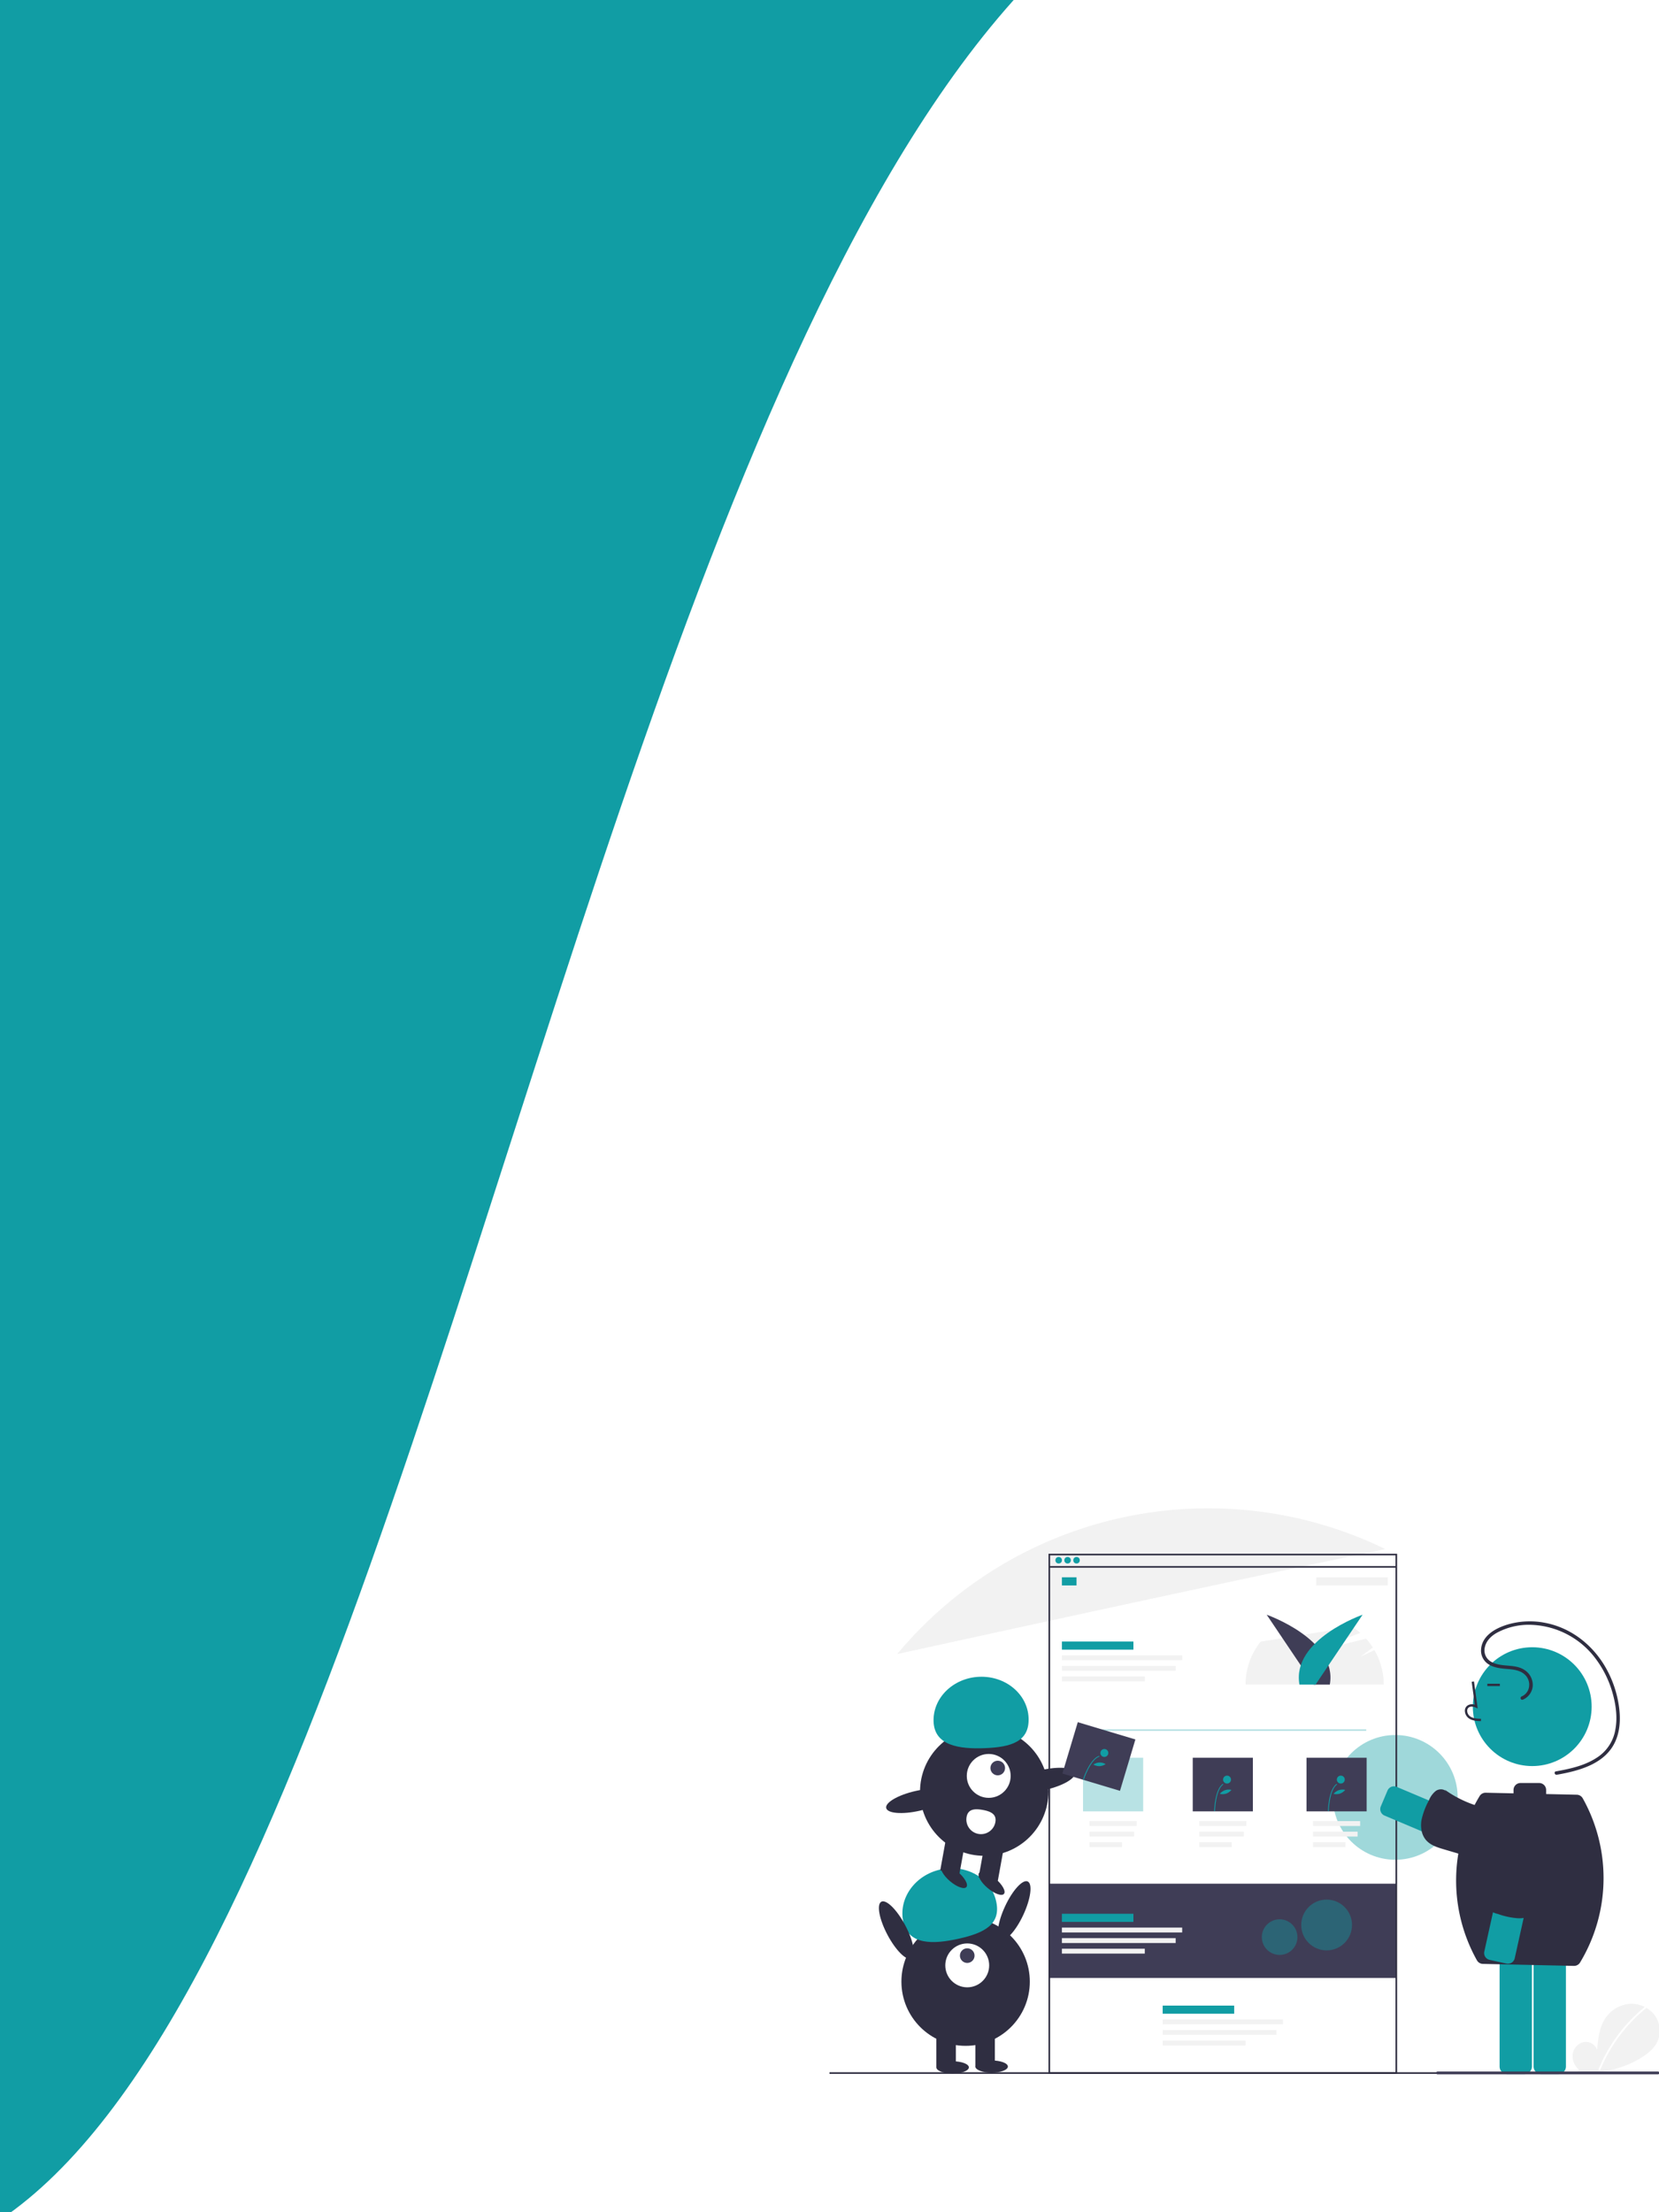 <svg xmlns="http://www.w3.org/2000/svg" xmlns:xlink="http://www.w3.org/1999/xlink" width="768" height="1024" viewBox="0 0 768 1024">
  <rect x="0" y="0" width="768" height="1024" fill="#808080" stroke="none"/>
  <defs>
    <clipPath id="clip-projectsBG_tablets">
      <rect width="768" height="1024"/>
    </clipPath>
  </defs>
  <g id="projectsBG_tablets" clip-path="url(#clip-projectsBG_tablets)">
    <rect width="768" height="1024" fill="#fff"/>
    <g id="Group_89" data-name="Group 89" transform="translate(18 -67)">
      <path id="Path_115" data-name="Path 115" d="M5186.113,2845.1c-397.557-31.636-411.858,1421.48-800.834,1063.965s100.1-1226.992,100.1-1226.992S5583.67,2876.741,5186.113,2845.1Z" transform="translate(-4581 -2851)" fill="#119da4"/>
    </g>
    <g id="Group_93" data-name="Group 93" transform="translate(-1133.293 -5.248)">
      <g id="Group_79" data-name="Group 79" transform="translate(1517.293 703.419)">
        <circle id="Ellipse_79" data-name="Ellipse 79" cx="28.873" cy="28.873" r="28.873" transform="translate(233.046 104.937)" fill="#119da4" opacity="0.4"/>
        <rect id="Rectangle_47" data-name="Rectangle 47" width="161.008" height="43.638" transform="translate(101.57 173.762)" fill="#3f3d56"/>
        <path id="Path_116" data-name="Path 116" d="M657.91,258.626l-6.429,3.043,5.69-4.255a32.1,32.1,0,0,0-3.107-4.088l-27.882,6.93,25.185-9.607a32.091,32.091,0,0,0-3.657-2.788L605.225,254.7a31.841,31.841,0,0,0-6.973,19.87H662.2A31.824,31.824,0,0,0,657.91,258.626Z" transform="translate(-405.644 -192.979)" fill="#f2f2f2"/>
        <path id="Path_117" data-name="Path 117" d="M395.568,120.853a187.469,187.469,0,0,0-226.026,48.586C228.387,156.546,330.842,134.226,395.568,120.853Z" transform="translate(-138.209 -101.97)" fill="#f2f2f2"/>
        <rect id="Rectangle_48" data-name="Rectangle 48" width="383.711" height="0.752" transform="translate(0 261.037)" fill="#2f2e41"/>
        <path id="Path_118" data-name="Path 118" d="M646.02,265.256l-21.768-32.334s32.966,11.509,29.224,32.334Z" transform="translate(-421.863 -183.66)" fill="#3f3d56"/>
        <path id="Path_119" data-name="Path 119" d="M671.532,265.256,693.3,232.922s-32.966,11.509-29.225,32.334Z" transform="translate(-446.521 -183.66)" fill="#119da4"/>
        <path id="Path_120" data-name="Path 120" d="M517.136,398.633H355.752V157.873H517.136ZM356.5,397.88H516.384V158.625H356.5Z" transform="translate(-254.37 -136.843)" fill="#2f2e41"/>
        <rect id="Rectangle_49" data-name="Rectangle 49" width="160.632" height="0.752" transform="translate(101.947 26.741)" fill="#2f2e41"/>
        <circle id="Ellipse_80" data-name="Ellipse 80" cx="1.505" cy="1.505" r="1.505" transform="translate(104.58 22.534)" fill="#119da4"/>
        <circle id="Ellipse_81" data-name="Ellipse 81" cx="1.505" cy="1.505" r="1.505" transform="translate(108.718 22.534)" fill="#119da4"/>
        <circle id="Ellipse_82" data-name="Ellipse 82" cx="1.505" cy="1.505" r="1.505" transform="translate(112.856 22.534)" fill="#119da4"/>
        <rect id="Rectangle_50" data-name="Rectangle 50" width="6.771" height="3.762" transform="translate(107.589 31.939)" fill="#119da4"/>
        <rect id="Rectangle_51" data-name="Rectangle 51" width="33.104" height="3.762" transform="translate(107.589 61.658)" fill="#119da4"/>
        <rect id="Rectangle_52" data-name="Rectangle 52" width="33.104" height="3.762" transform="translate(258.44 35.701) rotate(180)" fill="#f2f2f2"/>
        <rect id="Rectangle_53" data-name="Rectangle 53" width="55.676" height="2.257" transform="translate(107.589 68.053)" fill="#f2f2f2"/>
        <rect id="Rectangle_54" data-name="Rectangle 54" width="52.666" height="2.257" transform="translate(107.589 72.943)" fill="#f2f2f2"/>
        <rect id="Rectangle_55" data-name="Rectangle 55" width="38.371" height="2.257" transform="translate(107.589 77.834)" fill="#f2f2f2"/>
        <rect id="Rectangle_56" data-name="Rectangle 56" width="21.819" height="2.257" transform="translate(120.38 144.795)" fill="#f2f2f2"/>
        <rect id="Rectangle_57" data-name="Rectangle 57" width="20.639" height="2.257" transform="translate(120.38 149.686)" fill="#f2f2f2"/>
        <rect id="Rectangle_58" data-name="Rectangle 58" width="15.037" height="2.257" transform="translate(120.38 154.576)" fill="#f2f2f2"/>
        <rect id="Rectangle_59" data-name="Rectangle 59" width="21.819" height="2.257" transform="translate(171.165 144.795)" fill="#f2f2f2"/>
        <rect id="Rectangle_60" data-name="Rectangle 60" width="20.639" height="2.257" transform="translate(171.165 149.686)" fill="#f2f2f2"/>
        <rect id="Rectangle_61" data-name="Rectangle 61" width="15.037" height="2.257" transform="translate(171.165 154.576)" fill="#f2f2f2"/>
        <rect id="Rectangle_62" data-name="Rectangle 62" width="21.819" height="2.257" transform="translate(223.831 144.795)" fill="#f2f2f2"/>
        <rect id="Rectangle_63" data-name="Rectangle 63" width="20.639" height="2.257" transform="translate(223.831 149.686)" fill="#f2f2f2"/>
        <rect id="Rectangle_64" data-name="Rectangle 64" width="15.037" height="2.257" transform="translate(223.831 154.576)" fill="#f2f2f2"/>
        <rect id="Rectangle_65" data-name="Rectangle 65" width="33.104" height="3.762" transform="translate(154.237 230.19)" fill="#119da4"/>
        <rect id="Rectangle_66" data-name="Rectangle 66" width="55.676" height="2.257" transform="translate(154.237 236.585)" fill="#f2f2f2"/>
        <rect id="Rectangle_67" data-name="Rectangle 67" width="52.666" height="2.257" transform="translate(154.237 241.475)" fill="#f2f2f2"/>
        <rect id="Rectangle_68" data-name="Rectangle 68" width="38.371" height="2.257" transform="translate(154.237 246.366)" fill="#f2f2f2"/>
        <rect id="Rectangle_69" data-name="Rectangle 69" width="130.913" height="0.752" transform="translate(117.558 102.286)" fill="#119da4" opacity="0.3"/>
        <rect id="Rectangle_70" data-name="Rectangle 70" width="27.838" height="24.828" transform="translate(117.37 115.453)" fill="#119da4" opacity="0.3"/>
        <rect id="Rectangle_71" data-name="Rectangle 71" width="27.838" height="24.828" transform="translate(168.156 115.453)" fill="#3f3d56"/>
        <rect id="Rectangle_72" data-name="Rectangle 72" width="27.838" height="24.828" transform="translate(220.822 115.453)" fill="#3f3d56"/>
        <path id="Path_121" data-name="Path 121" d="M560,453.62l-.367-.007c.008-.407.237-9.992,4.011-12.641l.211.3C560.235,443.815,560,453.523,560,453.62Z" transform="translate(-381.554 -313.444)" fill="#119da4"/>
        <circle id="Ellipse_83" data-name="Ellipse 83" cx="1.836" cy="1.836" r="1.836" transform="translate(182.197 123.734)" fill="#119da4"/>
        <path id="Path_122" data-name="Path 122" d="M569.579,449.912a5.717,5.717,0,0,1-2.95.127,5.21,5.21,0,0,1,5.357-1.837A5.716,5.716,0,0,1,569.579,449.912Z" transform="translate(-385.918 -317.857)" fill="#119da4"/>
        <path id="Path_123" data-name="Path 123" d="M700,453.62l-.367-.007c.008-.407.237-9.992,4.011-12.641l.211.3C700.235,443.815,700,453.523,700,453.62Z" transform="translate(-468.888 -313.444)" fill="#119da4"/>
        <circle id="Ellipse_84" data-name="Ellipse 84" cx="1.836" cy="1.836" r="1.836" transform="translate(234.863 123.734)" fill="#119da4"/>
        <path id="Path_124" data-name="Path 124" d="M709.579,449.912a5.717,5.717,0,0,1-2.95.127,5.21,5.21,0,0,1,5.357-1.837A5.717,5.717,0,0,1,709.579,449.912Z" transform="translate(-473.252 -317.857)" fill="#119da4"/>
        <rect id="Rectangle_73" data-name="Rectangle 73" width="33.104" height="3.762" transform="translate(107.589 187.68)" fill="#119da4"/>
        <rect id="Rectangle_74" data-name="Rectangle 74" width="55.676" height="2.257" transform="translate(107.589 194.076)" fill="#f2f2f2"/>
        <rect id="Rectangle_75" data-name="Rectangle 75" width="52.666" height="2.257" transform="translate(107.589 198.966)" fill="#f2f2f2"/>
        <rect id="Rectangle_76" data-name="Rectangle 76" width="38.371" height="2.257" transform="translate(107.589 203.857)" fill="#f2f2f2"/>
        <circle id="Ellipse_85" data-name="Ellipse 85" cx="11.755" cy="11.755" r="11.755" transform="translate(218.378 181.117)" fill="#119da4" opacity="0.4"/>
        <circle id="Ellipse_86" data-name="Ellipse 86" cx="8.246" cy="8.246" r="8.246" transform="translate(200.131 190.24)" fill="#119da4" opacity="0.4"/>
        <circle id="Ellipse_87" data-name="Ellipse 87" cx="29.719" cy="29.719" r="29.719" transform="translate(33.293 189.373)" fill="#2f2e41"/>
        <rect id="Rectangle_77" data-name="Rectangle 77" width="9.028" height="16.176" transform="translate(49.469 242.416)" fill="#2f2e41"/>
        <rect id="Rectangle_78" data-name="Rectangle 78" width="9.028" height="16.176" transform="translate(67.526 242.416)" fill="#2f2e41"/>
        <ellipse id="Ellipse_88" data-name="Ellipse 88" cx="7.524" cy="2.821" rx="7.524" ry="2.821" transform="translate(49.469 255.958)" fill="#2f2e41"/>
        <ellipse id="Ellipse_89" data-name="Ellipse 89" cx="7.524" cy="2.821" rx="7.524" ry="2.821" transform="translate(67.526 255.582)" fill="#2f2e41"/>
        <circle id="Ellipse_90" data-name="Ellipse 90" cx="10.157" cy="10.157" r="10.157" transform="translate(53.607 201.411)" fill="#fff"/>
        <circle id="Ellipse_91" data-name="Ellipse 91" cx="3.386" cy="3.386" r="3.386" transform="translate(60.378 203.668)" fill="#3f3d56"/>
        <path id="Path_125" data-name="Path 125" d="M176.39,569.711c-2.4-10.747,5.271-21.606,17.133-24.255s23.423,3.916,25.823,14.663-5.462,14.71-17.324,17.359S178.79,580.458,176.39,569.711Z" transform="translate(-142.207 -378.257)" fill="#119da4"/>
        <ellipse id="Ellipse_92" data-name="Ellipse 92" cx="14.859" cy="4.665" rx="14.859" ry="4.665" transform="translate(75.005 197.717) rotate(-65.077)" fill="#2f2e41"/>
        <ellipse id="Ellipse_93" data-name="Ellipse 93" cx="4.665" cy="14.859" rx="4.665" ry="14.859" transform="translate(19.877 184.285) rotate(-27.893)" fill="#2f2e41"/>
        <circle id="Ellipse_98" data-name="Ellipse 98" cx="10.157" cy="10.157" r="10.157" transform="translate(325.076 201.677)" fill="#fff"/>
        <path id="Path_127" data-name="Path 127" d="M965.417,707.625c.008,2.909-7.465,8.673-15.776,8.7s-16.125-8.144-16.134-11.052,7.794.542,16.1.519S965.405,704.717,965.417,707.625Z" transform="translate(-614.781 -477.589)" fill="#fff"/>
        <circle id="Ellipse_102" data-name="Ellipse 102" cx="29.719" cy="29.719" r="29.719" transform="translate(41.909 101.416)" fill="#2f2e41"/>
        <rect id="Rectangle_81" data-name="Rectangle 81" width="9.028" height="16.176" transform="translate(54.148 151.674) rotate(10.261)" fill="#2f2e41"/>
        <rect id="Rectangle_82" data-name="Rectangle 82" width="9.028" height="16.176" transform="translate(71.916 154.89) rotate(10.261)" fill="#2f2e41"/>
        <ellipse id="Ellipse_103" data-name="Ellipse 103" cx="2.821" cy="7.524" rx="2.821" ry="7.524" transform="matrix(0.646, -0.763, 0.763, 0.646, 67.461, 170.902)" fill="#2f2e41"/>
        <ellipse id="Ellipse_104" data-name="Ellipse 104" cx="2.821" cy="7.524" rx="2.821" ry="7.524" transform="matrix(0.646, -0.763, 0.763, 0.646, 50.062, 167.753)" fill="#2f2e41"/>
        <circle id="Ellipse_105" data-name="Ellipse 105" cx="10.157" cy="10.157" r="10.157" transform="translate(63.552 113.709)" fill="#fff"/>
        <circle id="Ellipse_106" data-name="Ellipse 106" cx="3.386" cy="3.386" r="3.386" transform="translate(74.497 116.839)" fill="#3f3d56"/>
        <path id="Path_128" data-name="Path 128" d="M214.312,330.067c-.447-11,9.036-20.321,21.18-20.815s22.351,8.026,22.8,19.028-7.995,13.5-20.139,14S214.759,341.069,214.312,330.067Z" transform="translate(-166.128 -231.263)" fill="#119da4"/>
        <ellipse id="Ellipse_107" data-name="Ellipse 107" cx="14.859" cy="4.665" rx="14.859" ry="4.665" transform="matrix(0.975, -0.223, 0.223, 0.975, 83.543, 124.494)" fill="#2f2e41"/>
        <ellipse id="Ellipse_108" data-name="Ellipse 108" cx="14.859" cy="4.665" rx="14.859" ry="4.665" transform="matrix(0.975, -0.223, 0.223, 0.975, 25.206, 134.195)" fill="#2f2e41"/>
        <path id="Path_129" data-name="Path 129" d="M254.778,475.839a6.771,6.771,0,0,0,13.326,2.412c.666-3.68-2.179-4.982-5.859-5.648S255.444,472.159,254.778,475.839Z" transform="translate(-191.313 -332.992)" fill="#fff"/>
        <rect id="Rectangle_83" data-name="Rectangle 83" width="27.838" height="24.828" transform="translate(114.939 99) rotate(16.689)" fill="#3f3d56"/>
        <path id="Path_130" data-name="Path 130" d="M398.54,417.592l-.35-.112c.124-.387,3.1-9.5,7.472-10.957l.116.348C401.579,408.267,398.57,417.5,398.54,417.592Z" transform="translate(-280.843 -291.954)" fill="#119da4"/>
        <circle id="Ellipse_109" data-name="Ellipse 109" cx="1.836" cy="1.836" r="1.836" transform="translate(125.405 111.415)" fill="#119da4"/>
        <path id="Path_131" data-name="Path 131" d="M413.851,416.468a5.717,5.717,0,0,1-2.862-.725,5.21,5.21,0,0,1,5.659-.222A5.717,5.717,0,0,1,413.851,416.468Z" transform="translate(-288.827 -297.113)" fill="#119da4"/>
      </g>
      <g id="Group_80" data-name="Group 80" transform="translate(1771.25 755.734)">
        <path id="Path_84" data-name="Path 84" d="M961.328,647.067a8.238,8.238,0,0,1-2.956-7.1,6.66,6.66,0,0,1,4.951-5.654,5.606,5.606,0,0,1,6.383,3.548c.437-4.92.94-10.046,3.556-14.235a15.077,15.077,0,0,1,10.916-6.994,13.527,13.527,0,0,1,11.9,4.858,12.276,12.276,0,0,1,1.51,12.639c-1.43,2.968-4.066,5.176-6.827,6.973a44.065,44.065,0,0,1-30.137,6.593" transform="translate(-868.3 -439.512)" fill="#f2f2f2"/>
        <path id="Path_85" data-name="Path 85" d="M1001.887,619.3a72.7,72.7,0,0,0-21.364,28.888c-.2.5.607.717.808.223a71.9,71.9,0,0,1,21.148-28.518c.419-.341-.178-.931-.593-.593Z" transform="translate(-878.507 -440.731)" fill="#fff"/>
        <path id="Path_86" data-name="Path 86" d="M3.235,0h7.959A3.235,3.235,0,0,1,14.43,3.235V65.588A7.215,7.215,0,0,1,7.215,72.8h0A7.215,7.215,0,0,1,0,65.588V3.235A3.235,3.235,0,0,1,3.235,0Z" transform="translate(0 88.656) rotate(-67.094)" fill="#119da4"/>
        <path id="Path_87" data-name="Path 87" d="M840.076,433.719c-1-1.554-3.4-1.592-4.944-.573a10.577,10.577,0,0,0-3.24,4.411,33.447,33.447,0,0,0-3.452,9.18c-.532,3.238,0,6.812,2.17,9.274,2.065,2.343,5.226,3.33,8.222,4.214l28.1,8.29c2.973.877,6.226,1.744,9.092.564a9.283,9.283,0,0,0,4.327-4.1,14.379,14.379,0,0,0-2.309-16.883c-5.052-4.983-12.851-5.388-19.775-6.939a52.321,52.321,0,0,1-19.046-8.548" transform="translate(-808.358 -354.684)" fill="#2f2e41"/>
        <path id="Path_88" data-name="Path 88" d="M936.326,614.2h-7.959a3.509,3.509,0,0,1-3.5-3.5V544.361a3.509,3.509,0,0,1,3.505-3.5h7.959a3.509,3.509,0,0,1,3.5,3.505v66.332A3.509,3.509,0,0,1,936.326,614.2Z" transform="translate(-852.875 -404.633)" fill="#119da4"/>
        <path id="Path_89" data-name="Path 89" d="M907.134,614.2h-7.959a3.509,3.509,0,0,1-3.5-3.5V544.361a3.509,3.509,0,0,1,3.505-3.5h7.959a3.509,3.509,0,0,1,3.5,3.505v66.332A3.509,3.509,0,0,1,907.134,614.2Z" transform="translate(-839.424 -404.633)" fill="#119da4"/>
        <circle id="Ellipse_72" data-name="Ellipse 72" cx="27.5" cy="27.5" r="27.5" transform="translate(43.863 11.998)" fill="#119da4"/>
        <path id="Path_90" data-name="Path 90" d="M873.308,358.2c-1.783-.049-4-.111-5.71-1.36a4.385,4.385,0,0,1-1.725-3.275,2.95,2.95,0,0,1,1-2.423,3.807,3.807,0,0,1,3.6-.518l-1.456-10.637,1.068-.146,1.711,12.5-.892-.409c-1.034-.474-2.454-.716-3.337.03a1.9,1.9,0,0,0-.622,1.561,3.315,3.315,0,0,0,1.284,2.442c1.33.971,3.1,1.1,5.1,1.153Z" transform="translate(-825.691 -312.01)" fill="#2f2e41"/>
        <rect id="Rectangle_46" data-name="Rectangle 46" width="5.808" height="1.078" transform="translate(50.571 28.894)" fill="#2f2e41"/>
        <path id="Path_91" data-name="Path 91" d="M899.038,324.51a7.541,7.541,0,0,0,4.609-6.183,8.228,8.228,0,0,0-3.294-7.232c-4.691-3.54-11.159-1.3-16.071-4.218a6.051,6.051,0,0,1-2.756-6.791c.675-2.9,2.872-5.021,5.372-6.475a31.139,31.139,0,0,1,16.622-3.739A38.822,38.822,0,0,1,932.843,305.6a47.885,47.885,0,0,1,7.565,15.092c1.664,5.584,2.585,11.7,1.53,17.484a19.133,19.133,0,0,1-8.8,13.289c-4.466,2.908-9.7,4.4-14.872,5.48-1.289.27-2.584.511-3.881.738-1.024.18-.59,1.739.43,1.56,10.413-1.826,22.675-5.054,27.232-15.761,2.452-5.762,2.277-12.286,1.118-18.332a50.344,50.344,0,0,0-6.132-16.2c-6.051-10.171-15.9-17.783-27.633-20.019a36.438,36.438,0,0,0-17.613.851c-5.4,1.684-11.522,5.037-12.04,11.329a7.5,7.5,0,0,0,3.563,7.07c2.34,1.454,5.161,1.81,7.848,2.045,2.9.253,6.219.427,8.542,2.406a6.364,6.364,0,0,1,1.732,7.627,5.749,5.749,0,0,1-2.819,2.7.837.837,0,0,0-.565.995.813.813,0,0,0,.995.565Z" transform="translate(-832.071 -288.228)" fill="#2f2e41"/>
        <path id="Path_92" data-name="Path 92" d="M917.08,434.307l-.112-.2a3.235,3.235,0,0,0-2.757-1.663l-14.191-.311v-1.877a3.235,3.235,0,0,0-3.235-3.235h-8.627a3.235,3.235,0,0,0-3.235,3.235V431.8l-12.864-.282a3.235,3.235,0,0,0-2.841,1.563h0a75.639,75.639,0,0,0-1.355,75.8l.112.2a3.235,3.235,0,0,0,2.757,1.663l42.153.924a3.235,3.235,0,0,0,2.841-1.563h0A75.638,75.638,0,0,0,917.08,434.307Z" transform="translate(-822.225 -352.179)" fill="#2f2e41"/>
        <path id="Path_93" data-name="Path 93" d="M3.235,0h7.959a3.235,3.235,0,0,1,3.235,3.235V65.588A7.215,7.215,0,0,1,7.215,72.8h0A7.215,7.215,0,0,1,0,65.588V3.235A3.235,3.235,0,0,1,3.235,0Z" transform="matrix(-0.976, -0.216, 0.216, -0.976, 62.556, 159.124)" fill="#119da4"/>
        <path id="Path_94" data-name="Path 94" d="M884.163,486.729c-1.378,1.23-1.04,3.611.209,4.972a10.576,10.576,0,0,0,4.864,2.509,33.446,33.446,0,0,0,9.607,1.972c3.282.019,6.728-1.067,8.82-3.6,1.991-2.406,2.47-5.684,2.874-8.781l3.787-29.052c.4-3.073.747-6.423-.867-9.068a9.286,9.286,0,0,0-4.726-3.632,14.379,14.379,0,0,0-16.312,4.925c-4.13,5.77-3.309,13.536-3.756,20.617a52.325,52.325,0,0,1-5.459,20.15" transform="translate(-833.679 -358.725)" fill="#2f2e41"/>
        <path id="Path_98" data-name="Path 98" d="M943.909,675.986H841.837a.642.642,0,0,1,0-1.284H943.909a.642.642,0,0,1,0,1.284Z" transform="translate(-814.323 -466.305)" fill="#3f3d56"/>
      </g>
    </g>
  </g>
</svg>
